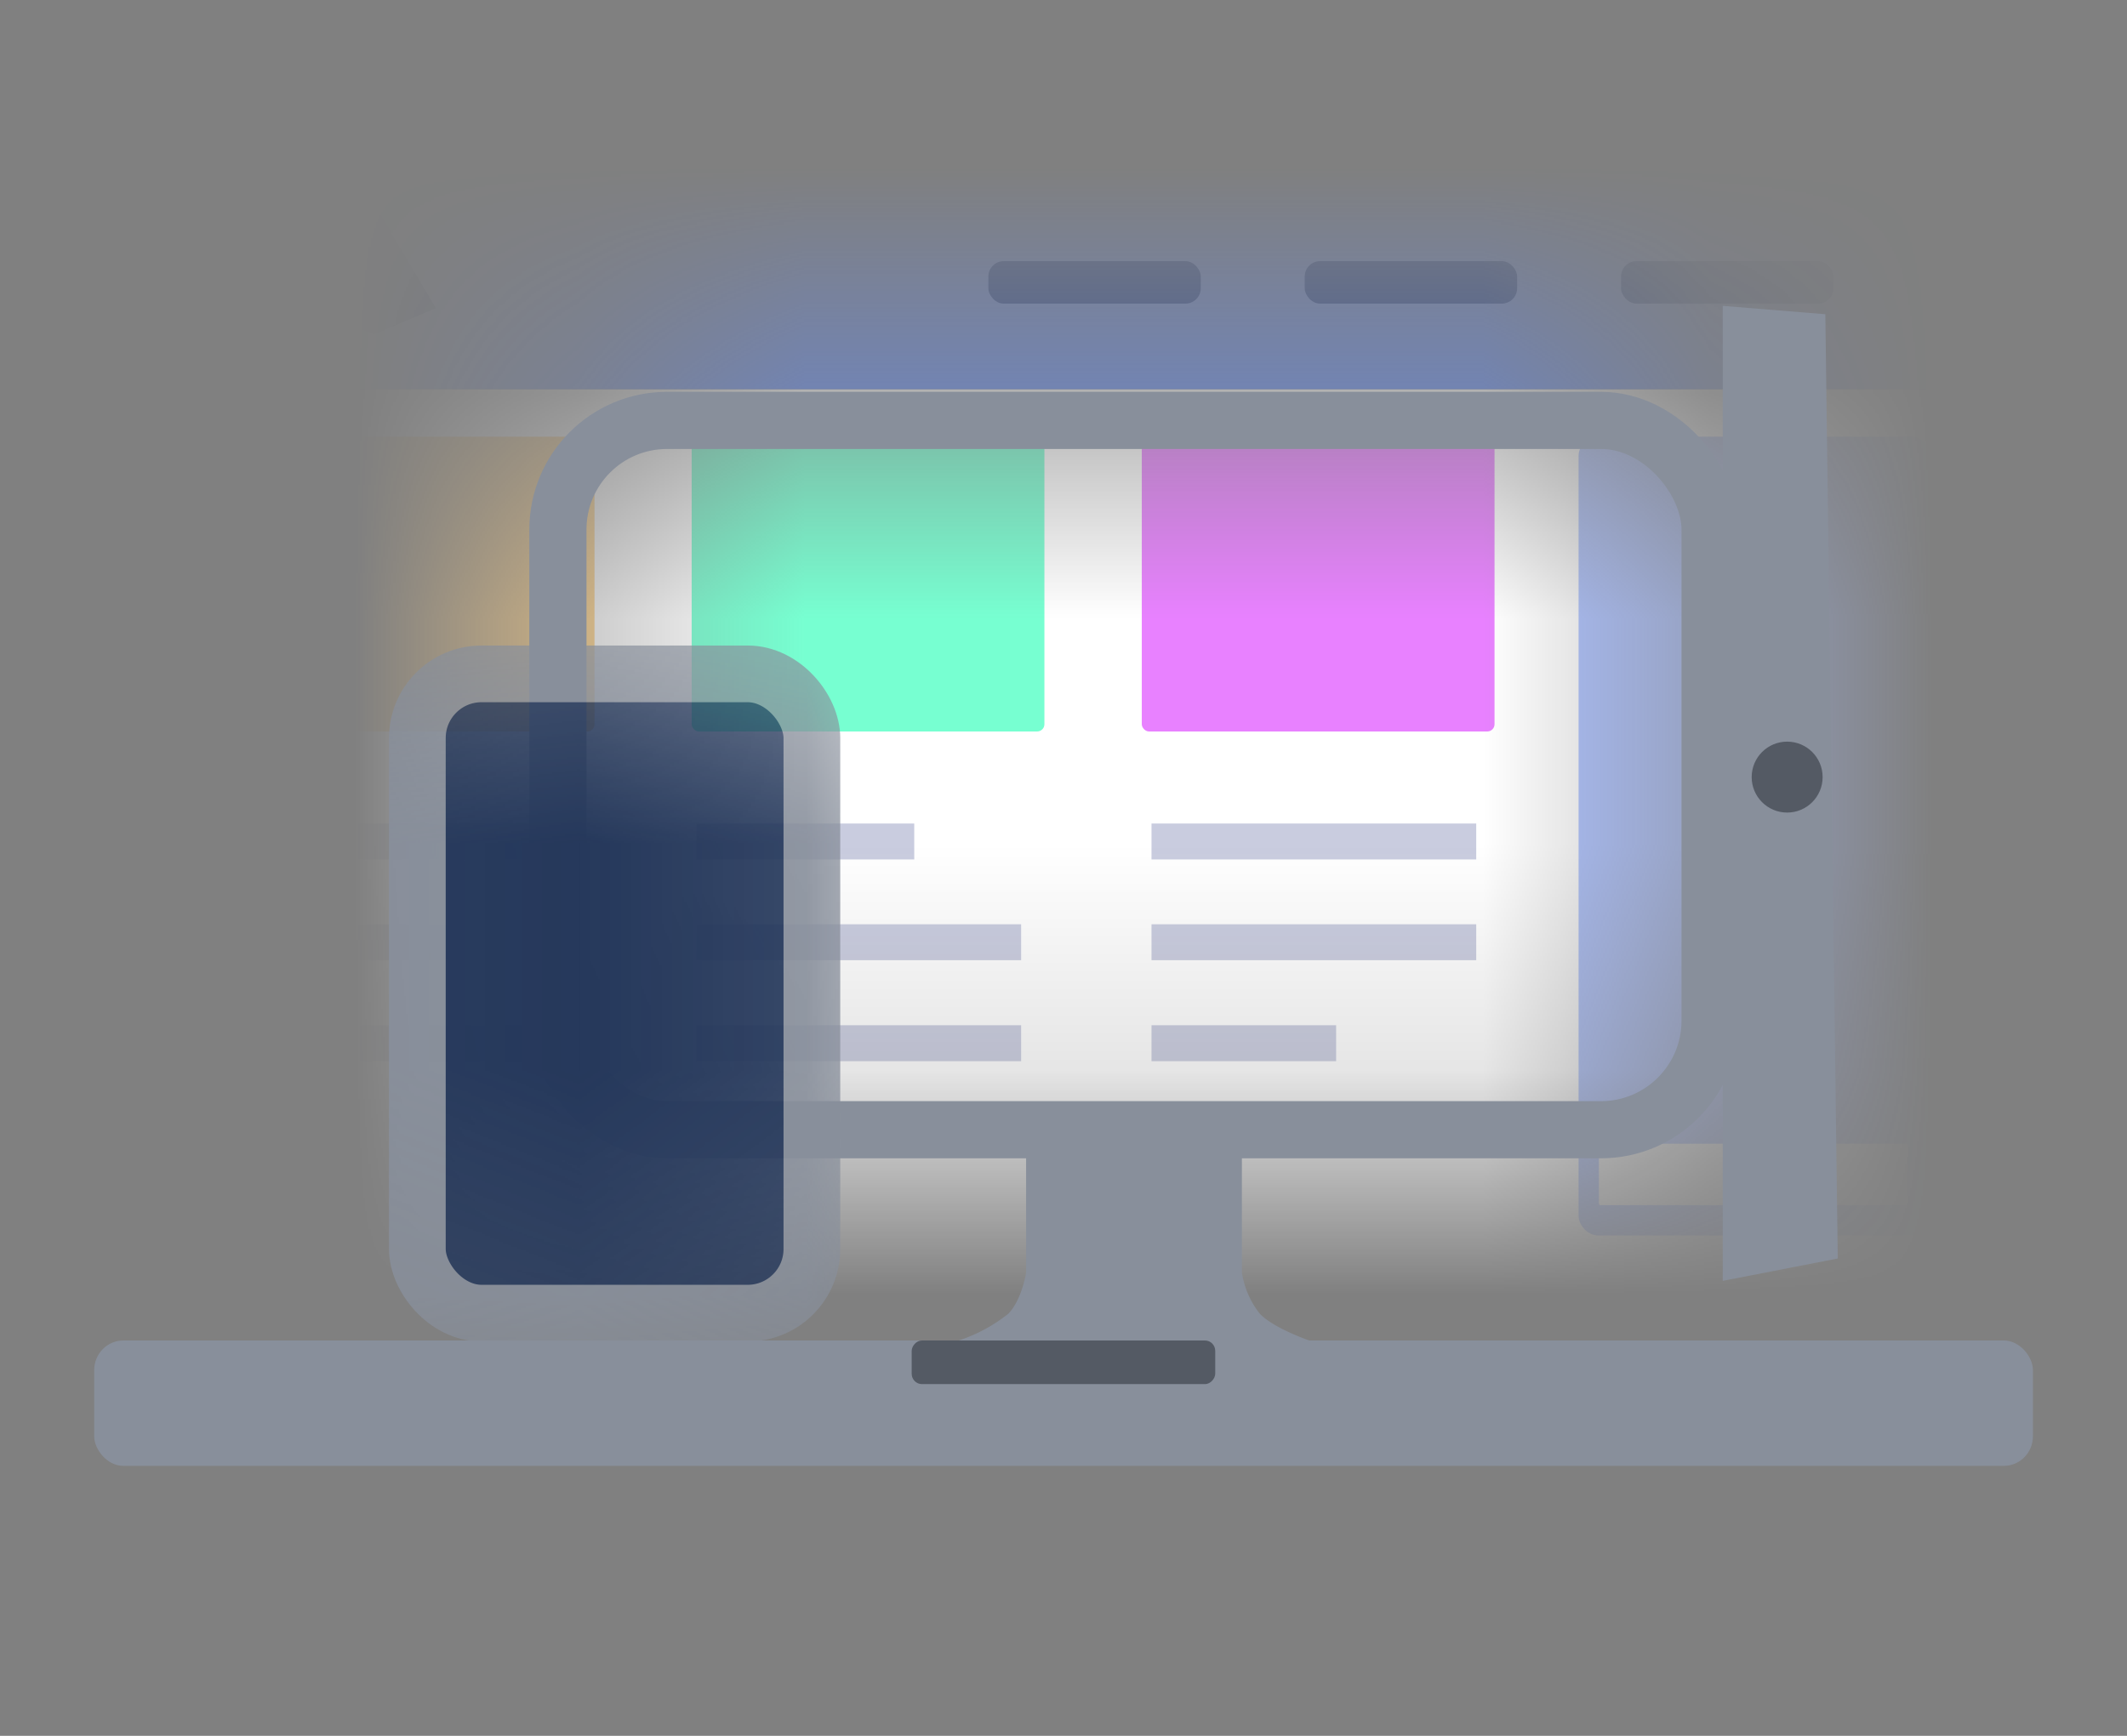 <?xml version="1.0" encoding="UTF-8" standalone="no"?>
<svg
   xmlns:dc="http://purl.org/dc/elements/1.1/"
   xmlns:cc="http://creativecommons.org/ns#"
   xmlns:rdf="http://www.w3.org/1999/02/22-rdf-syntax-ns#"
   xmlns:svg="http://www.w3.org/2000/svg"
   xmlns="http://www.w3.org/2000/svg"
   xmlns:sodipodi="http://sodipodi.sourceforge.net/DTD/sodipodi-0.dtd"
   xmlns:inkscape="http://www.inkscape.org/namespaces/inkscape"
   viewBox="0 0 9.413 7.684"
   version="1.1"
   id="svg62"
   sodipodi:docname="responsive-animation.svg"
   inkscape:version="1.0.2 (394de47547, 2021-03-26)">
  <rect x="0" y="0" width="9.413" height="7.684" fill="#808080" stroke="none"/>
  <defs
     id="defs66">
    <mask
       maskUnits="userSpaceOnUse"
       id="mask922">
      <rect
         style="fill:#ffffff;stroke:none;stroke-width:1.058;stroke-linecap:round;stroke-linejoin:round;stroke-dashoffset:16.97;paint-order:markers fill stroke"
         id="rect924"
         width="121.448"
         height="82.723"
         x="271.008"
         y="137.547" />
    </mask>
    <mask
       maskUnits="userSpaceOnUse"
       id="mask940">
      <rect
         style="fill:#ffffff;stroke:none;stroke-width:1.058;stroke-linecap:round;stroke-linejoin:round;stroke-dashoffset:16.97;paint-order:markers fill stroke"
         id="rect942"
         width="146.392"
         height="76.245"
         x="-53.106"
         y="119.943" />
    </mask>
    <mask
       maskUnits="userSpaceOnUse"
       id="mask865">
      <rect
         width="5.099"
         height="3.14"
         x="2.469"
         y="1.861"
         ry="0.483"
         fill="none"
         stroke="#888f9b"
         stroke-width="0.253"
         stroke-linecap="round"
         stroke-linejoin="round"
         stroke-dashoffset="16.97"
         paint-order="markers fill stroke"
         id="rect867"
         class="monitor"
         style="fill:#ffffff;stroke:none" />
    </mask>
    <mask
       maskUnits="userSpaceOnUse"
       id="mask910">
      <rect
         style="fill:#ffffff;stroke-width:0.031;stroke-linecap:round;stroke-dashoffset:16.97"
         id="rect912"
         width="2.861"
         height="3.555"
         x="1.109"
         y="2.555"
         ry="0"
         class="mobile" />
    </mask>
  </defs>
  <sodipodi:namedview
     pagecolor="#ffffff"
     bordercolor="#666666"
     borderopacity="1"
     objecttolerance="10"
     gridtolerance="10"
     guidetolerance="10"
     inkscape:pageopacity="0"
     inkscape:pageshadow="2"
     inkscape:window-width="1920"
     inkscape:window-height="1016"
     id="namedview64"
     showgrid="false"
     showguides="true"
     inkscape:guide-bbox="true"
     inkscape:zoom="120.35249"
     inkscape:cx="3.8210121"
     inkscape:cy="5.1318719"
     inkscape:window-x="0"
     inkscape:window-y="27"
     inkscape:window-maximized="1"
     inkscape:current-layer="svg62"
     inkscape:document-rotation="0" />
  <g
     class="page"
     id="g36"
     mask="url(#mask865)">
    <rect
       style="fill:#ffffff;stroke-width:0.041;stroke-linecap:round;stroke-dashoffset:16.97"
       id="rect866"
       width="8.865"
       height="4.154"
       x="0.32"
       y="1.723"
       ry="0" />
    <path
       d="M.466.696l8.48-.003.239.37v.66H.32v-.66z"
       class="navbar-bg"
       fill="#5d8aff"
       paint-order="markers fill stroke"
       id="path2" />
    <path
       d="M1.656 1.48l-.274-.116.274-.46.273.46z"
       class="logo"
       fill="#0030ab"
       paint-order="markers fill stroke"
       id="path4" />
    <rect
       width=".94"
       height=".188"
       x="7.174"
       y="1.156"
       ry=".068"
       class="nav-link-2"
       fill="#0030ab"
       paint-order="markers fill stroke"
       id="rect6" />
    <rect
       width=".94"
       height=".188"
       x="5.774"
       y="1.156"
       ry=".068"
       class="nav-link-1"
       fill="#0030ab"
       paint-order="markers fill stroke"
       id="rect8" />
    <rect
       width=".94"
       height=".188"
       x="4.374"
       y="1.156"
       ry=".068"
       class="nav-link-0"
       fill="#0030ab"
       paint-order="markers fill stroke"
       id="rect10" />
    <g
       class="page-content-column-0"
       id="g16">
      <rect
         width="1.561"
         height="1.305"
         x="1.07"
         y="1.933"
         ry=".032"
         fill="#ffd287"
         paint-order="markers fill stroke"
         id="rect12" />
      <path
         d="M1.118 3.725h1.437M1.118 4.171h.895M1.118 4.618h1.437"
         class="page-text"
         fill="none"
         stroke="#c9ccdf"
         stroke-width=".159"
         id="path14" />
    </g>
    <g
       class="page-content-column-1"
       id="g22">
      <rect
         width="1.561"
         height="1.305"
         x="3.061"
         y="1.933"
         ry=".032"
         fill="#77ffd1"
         paint-order="markers fill stroke"
         id="rect18" />
      <path
         d="M3.082 3.725h.964M3.082 4.171h1.437M3.082 4.618h1.437"
         class="page-text"
         fill="none"
         stroke="#c9ccdf"
         stroke-width=".159"
         id="path20" />
    </g>
    <g
       class="page-content-column-2"
       id="g28">
      <rect
         width="1.561"
         height="1.305"
         x="5.053"
         y="1.933"
         ry=".032"
         fill="#e881ff"
         paint-order="markers fill stroke"
         id="rect24" />
      <path
         d="M5.096 3.725h1.437M5.096 4.171h1.437M5.096 4.618h.817"
         class="page-text"
         fill="none"
         stroke="#c9ccdf"
         stroke-width=".159"
         id="path26" />
    </g>
    <g
       class="page-chat"
       paint-order="markers fill stroke"
       id="g34">
      <rect
         width="1.561"
         height="3.536"
         x="6.986"
         y="1.933"
         ry=".086"
         fill="#acc1ff"
         id="rect30" />
      <rect
         width="1.367"
         height=".272"
         x="7.076"
         y="5.063"
         ry=".007"
         fill="#f9f9f9"
         id="rect32" />
    </g>
  </g>
  <g
     class="main-container"
     id="g48">
    <g
       class="screen-container"
       id="g42">
      <rect
         width="5.099"
         height="3.14"
         x="2.469"
         y="1.861"
         ry=".483"
         fill="none"
         stroke="#888f9b"
         stroke-width=".253"
         stroke-linecap="round"
         stroke-linejoin="round"
         stroke-dashoffset="16.97"
         paint-order="markers fill stroke"
         id="rect38"
         class="monitor-border" />
      <path
         d="M4.541 4.924v.709s-.017.117-.078.182a.71.71 0 01-.22.119h1.551s-.16-.055-.22-.12a.39.39 0 01-.078-.181v-.709z"
         class="desktop-stand"
         fill="#888f9b"
         id="path40" />
    </g>
    <g
       id="g897"
       mask="url(#mask910)">
      <rect
         width="1.746"
         height="2.83"
         x="1.847"
         y="2.983"
         ry="0.284"
         class="mobile-mask"
         fill="#25385b"
         stroke="#888f9b"
         stroke-width="0.251"
         stroke-linecap="round"
         stroke-linejoin="round"
         id="rect44"
         mask="none" />
    </g>
  </g>
  <g
     class="laptop-bottom"
     paint-order="markers fill stroke"
     id="g54"
     transform="matrix(0.982,0,0,1,0.085,0)">
    <rect
       width="8.737"
       height="0.555"
       x="0.338"
       y="5.934"
       ry="0.131"
       fill="#888f9b"
       id="rect50" />
    <rect
       width="1.368"
       height="0.193"
       x="4.022"
       y="-6.127"
       ry="0.046"
       transform="scale(1,-1)"
       fill="#545a64"
       id="rect52" />
  </g>
  <g
     id="g886"
     class="tablet-bar">
    <path
       d="M 7.624,1.354 L 8.078,1.391 L 8.133,5.571 l -0.509,0.099 z"
       fill="#888f9b"
       id="path56"
       style="stroke-width:0.88;paint-order:markers fill stroke" />
    <circle
       cx="7.909"
       cy="3.44"
       r="0.157"
       fill="#545a64"
       id="circle58"
       style="stroke-width:0.88;paint-order:markers fill stroke" />
  </g>
</svg>
